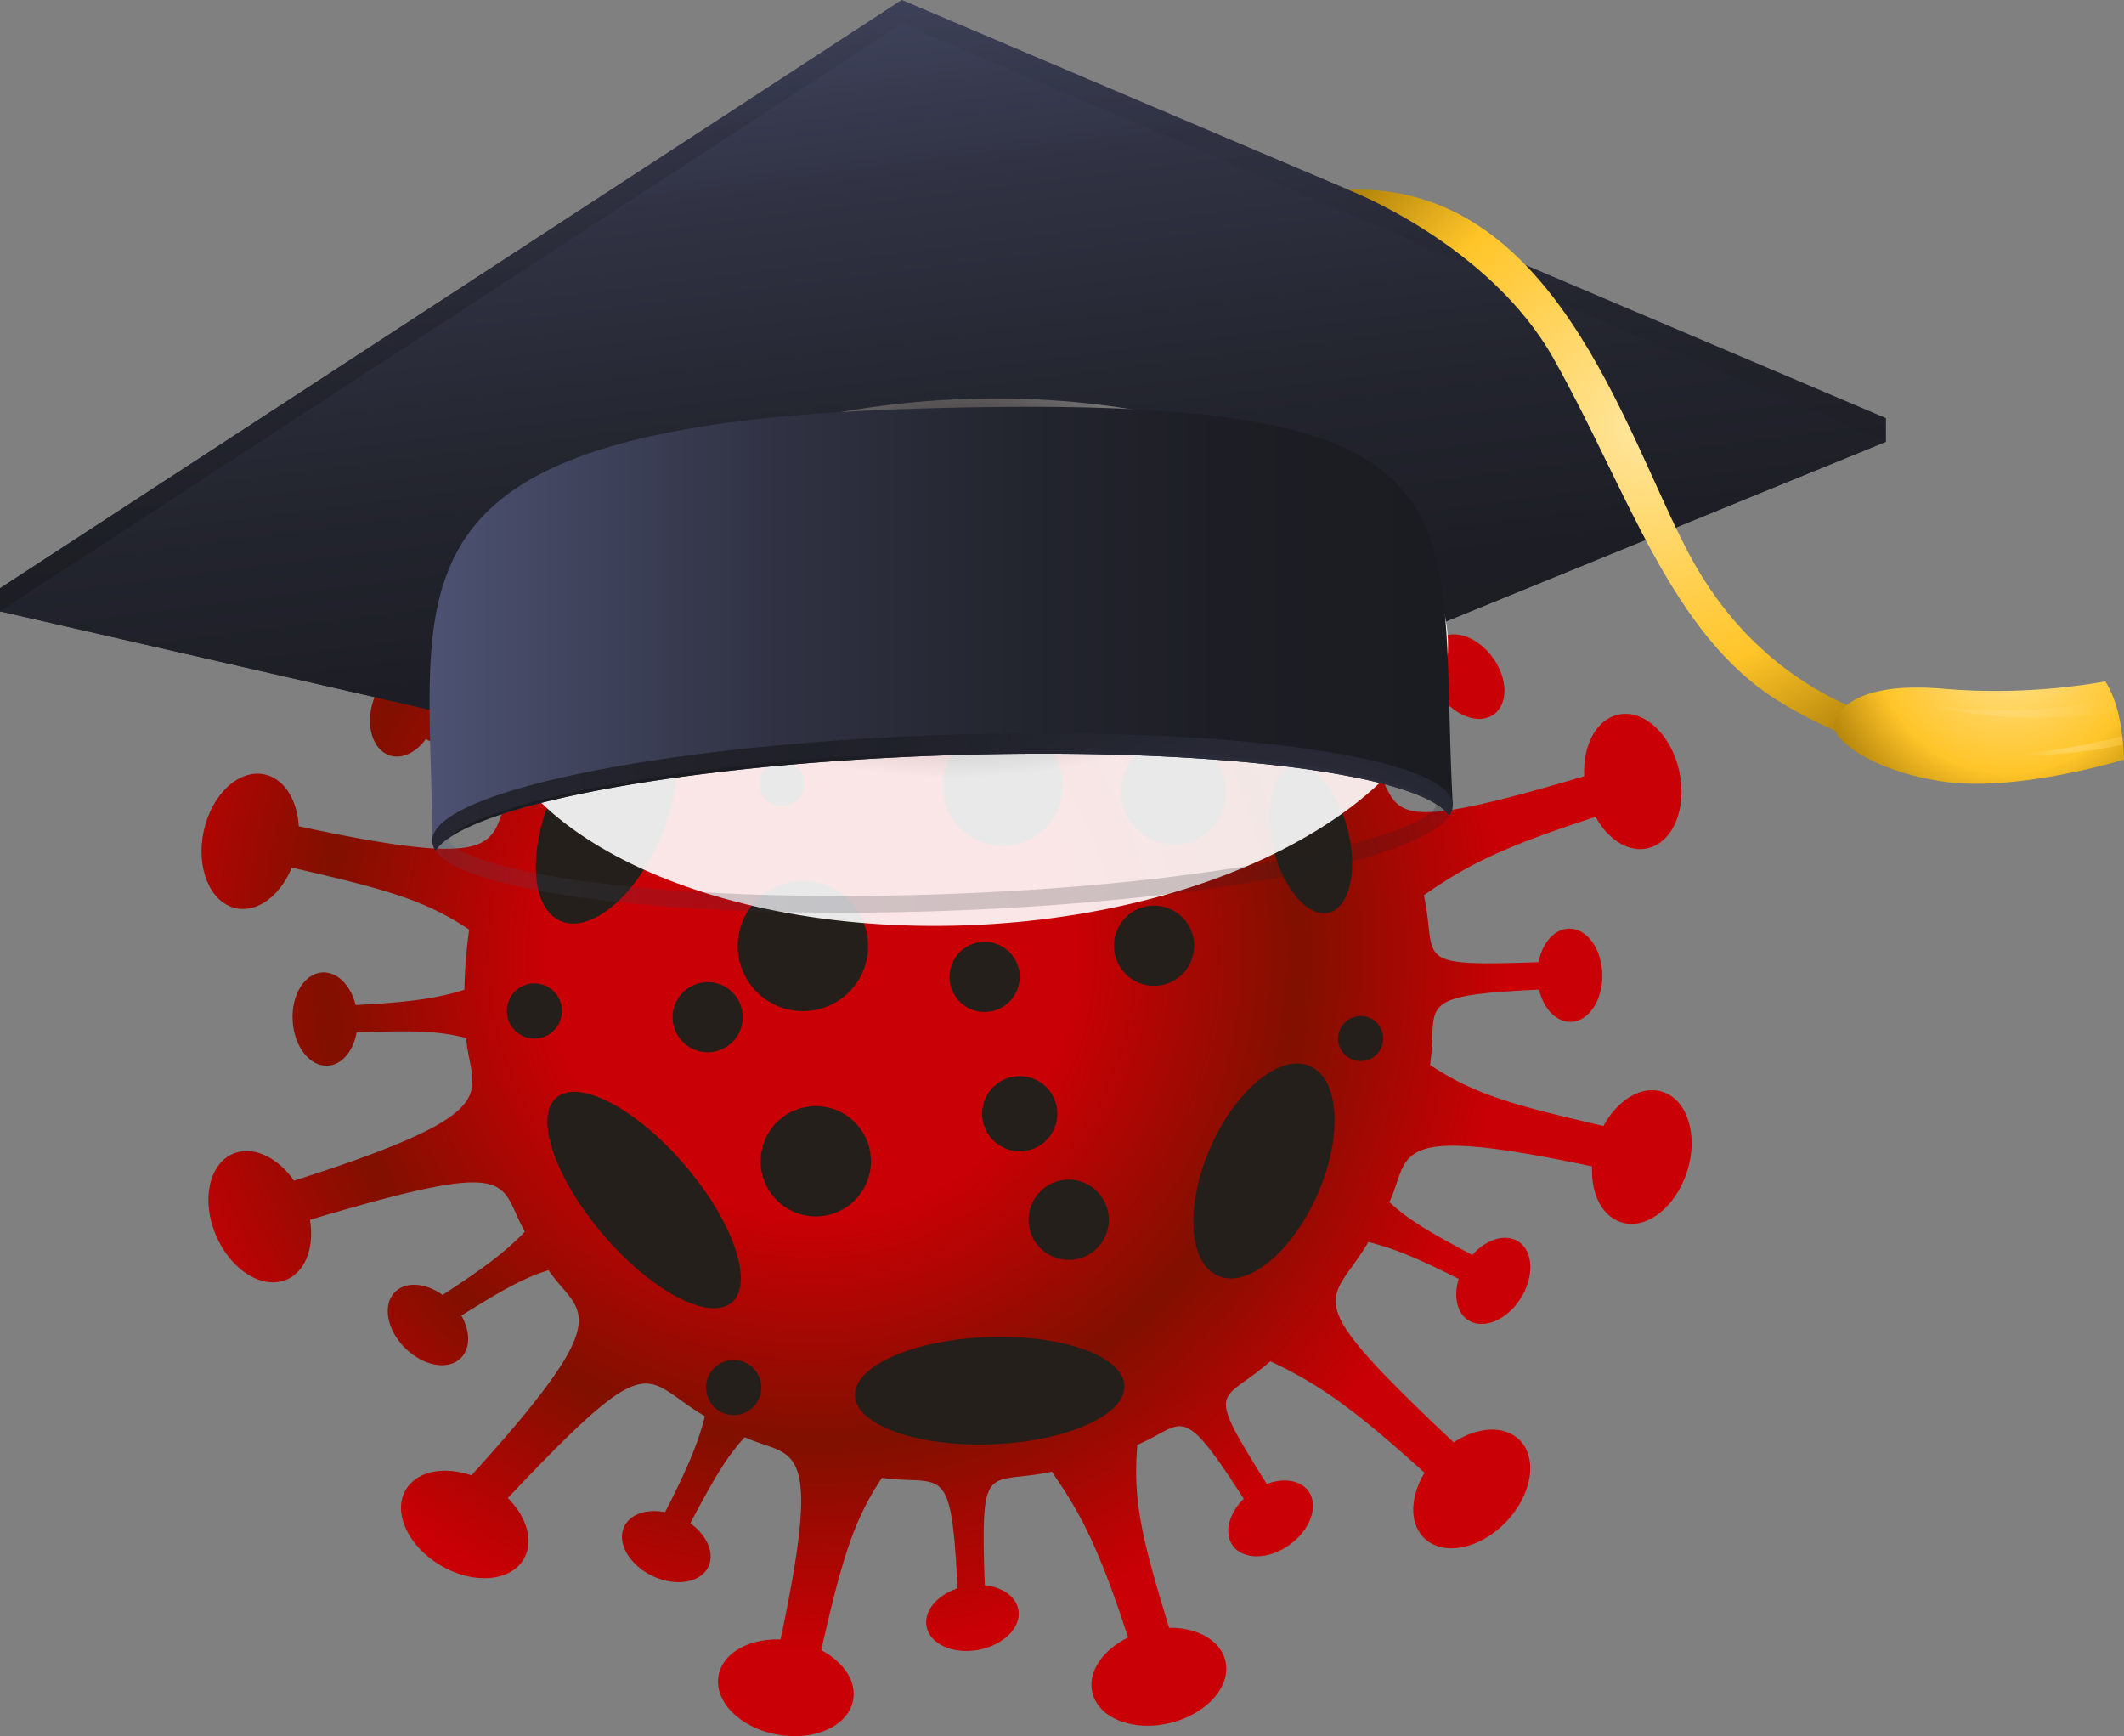 <svg xmlns="http://www.w3.org/2000/svg" xmlns:xlink="http://www.w3.org/1999/xlink" viewBox="0 0 994.92 813.14"><rect x="0" y="0" width="994.92" height="813.14" fill="#808080" stroke="none"/><defs><radialGradient id="radial-gradient" cx="383.23" cy="443.16" r="336.24" gradientTransform="translate(-18.95 17.73) rotate(-2.09)" gradientUnits="userSpaceOnUse"><stop offset="0.37" stop-color="#c90005"/><stop offset="0.58" stop-color="#980b02"/><stop offset="0.68" stop-color="#801000"/><stop offset="0.97" stop-color="#c90005"/></radialGradient><radialGradient id="radial-gradient-2" cx="383.23" cy="443.16" r="336.24" xlink:href="#radial-gradient"/><radialGradient id="radial-gradient-3" cx="383.23" cy="443.16" r="336.24" xlink:href="#radial-gradient"/><radialGradient id="radial-gradient-4" cx="383.23" cy="443.16" r="336.24" xlink:href="#radial-gradient"/><radialGradient id="radial-gradient-5" cx="383.23" cy="443.16" r="336.24" xlink:href="#radial-gradient"/><radialGradient id="radial-gradient-6" cx="383.23" cy="443.16" r="336.24" xlink:href="#radial-gradient"/><radialGradient id="radial-gradient-7" cx="383.23" cy="443.16" r="336.24" xlink:href="#radial-gradient"/><radialGradient id="radial-gradient-8" cx="383.23" cy="443.16" r="336.24" xlink:href="#radial-gradient"/><radialGradient id="radial-gradient-9" cx="383.23" cy="443.16" r="336.24" xlink:href="#radial-gradient"/><radialGradient id="radial-gradient-10" cx="383.23" cy="443.16" r="336.24" xlink:href="#radial-gradient"/><radialGradient id="radial-gradient-11" cx="383.23" cy="443.16" r="336.24" xlink:href="#radial-gradient"/><radialGradient id="radial-gradient-12" cx="383.23" cy="443.16" r="336.24" xlink:href="#radial-gradient"/><radialGradient id="radial-gradient-13" cx="383.23" cy="443.16" r="336.24" xlink:href="#radial-gradient"/><radialGradient id="radial-gradient-14" cx="383.23" cy="443.16" r="336.24" xlink:href="#radial-gradient"/><radialGradient id="radial-gradient-15" cx="383.23" cy="443.16" r="336.24" xlink:href="#radial-gradient"/><radialGradient id="radial-gradient-16" cx="383.23" cy="443.16" r="336.25" xlink:href="#radial-gradient"/><radialGradient id="radial-gradient-17" cx="383.23" cy="443.16" r="336.25" xlink:href="#radial-gradient"/><radialGradient id="radial-gradient-18" cx="383.23" cy="443.16" r="336.24" xlink:href="#radial-gradient"/><radialGradient id="radial-gradient-19" cx="383.23" cy="443.16" r="336.24" xlink:href="#radial-gradient"/><radialGradient id="radial-gradient-20" cx="383.23" cy="443.16" r="336.24" xlink:href="#radial-gradient"/><radialGradient id="radial-gradient-21" cx="383.23" cy="443.16" r="336.24" xlink:href="#radial-gradient"/><radialGradient id="radial-gradient-22" cx="383.23" cy="443.16" r="336.24" xlink:href="#radial-gradient"/><radialGradient id="radial-gradient-23" cx="383.23" cy="443.16" r="336.24" xlink:href="#radial-gradient"/><radialGradient id="radial-gradient-24" cx="383.23" cy="443.16" r="336.24" xlink:href="#radial-gradient"/><radialGradient id="radial-gradient-25" cx="383.23" cy="443.16" r="336.24" xlink:href="#radial-gradient"/><linearGradient id="Безымянный_градиент_6" x1="400.45" y1="-83.85" x2="461.87" y2="400.03" gradientUnits="userSpaceOnUse"><stop offset="0" stop-color="#4d5273"/><stop offset="0.14" stop-color="#40445d"/><stop offset="0.34" stop-color="#303243"/><stop offset="0.55" stop-color="#242630"/><stop offset="0.77" stop-color="#1d1e25"/><stop offset="1" stop-color="#1b1c21"/></linearGradient><linearGradient id="Безымянный_градиент_6-2" x1="613.66" y1="-87.67" x2="658.61" y2="266.42" xlink:href="#Безымянный_градиент_6"/><linearGradient id="Безымянный_градиент_6-3" x1="188.91" y1="-32.33" x2="232.87" y2="314.02" xlink:href="#Безымянный_градиент_6"/><linearGradient id="Безымянный_градиент_6-4" x1="401.44" y1="-70.3" x2="461" y2="398.97" xlink:href="#Безымянный_градиент_6"/><radialGradient id="Безымянный_градиент_15" cx="20194.62" cy="-53126.15" r="6921.87" gradientTransform="matrix(0.03, 0, 0, 0.02, -158.43, 1288.06)" gradientUnits="userSpaceOnUse"><stop offset="0.07" stop-color="#393434"/><stop offset="0.22" stop-color="#534f4f"/><stop offset="0.54" stop-color="#969494"/><stop offset="1" stop-color="#fff"/></radialGradient><linearGradient id="Безымянный_градиент_6-5" x1="201.17" y1="294" x2="680.46" y2="294" xlink:href="#Безымянный_градиент_6"/><radialGradient id="Безымянный_градиент_278" cx="595.65" cy="483.81" r="293.42" xlink:href="#Безымянный_градиент_6"/><linearGradient id="Безымянный_градиент_6-6" x1="265.71" y1="385.44" x2="743.8" y2="385.44" gradientTransform="translate(-63.34)" xlink:href="#Безымянный_градиент_6"/><radialGradient id="Безымянный_градиент_227" cx="833.78" cy="198.96" r="221.27" gradientTransform="translate(-63.34)" gradientUnits="userSpaceOnUse"><stop offset="0" stop-color="#ffe7a1"/><stop offset="0.36" stop-color="#ffcf4d"/><stop offset="0.53" stop-color="#ffc529"/><stop offset="0.87" stop-color="#996e00"/></radialGradient><radialGradient id="Безымянный_градиент_227-2" cx="532.01" cy="-264.56" r="118.89" gradientTransform="matrix(0.14, -0.99, -0.99, -0.14, 604.66, 788.52)" xlink:href="#Безымянный_градиент_227"/><radialGradient id="Безымянный_градиент_227-3" cx="1004.63" cy="318.9" r="109.33" xlink:href="#Безымянный_градиент_227"/><radialGradient id="Безымянный_градиент_227-4" cx="1034.19" cy="343.9" r="58.11" xlink:href="#Безымянный_градиент_227"/></defs><title>corona-quiz- </title><g style="isolation:isolate"><g id="Слой_1" data-name="Слой 1"><path d="M737.19,462.82l-.48-12.75c-79,2.86-62.65,2.33-69.73-30.77,23.85-16.79,43.23-25.43,102.87-43.78l-5.75-18.65c-119.94,36.86-106.63,25.16-120.32.4C654,346.65,666.36,337.58,694.41,320l-6.78-10.8c-27.94,17.51-40.54,25.72-54.92,30.09-15.24-22.35-36.9-17.68,49-110.19l-14.3-13.28c-86.37,92.88-76.23,73.69-108,55.1,3.53-14.26,9.72-28.3,25.17-57.48l-11.28-6c-35.6,67.2-27.3,53.55-58,43.53-2.17-27.5.37-49.23,13.79-107.86l-19-4.35C482.36,260,481.44,240.32,448.32,239.84c-4.67-15-6.48-30-7.76-65.11l-12.76.46c1.28,35.08,2.1,49.85-2.11,65.44C397.88,243,391,264.84,353.28,142.06L334.6,147.8c18.29,59.49,24.9,78.9,22.25,109.71A227,227,0,0,0,335,268.12c-10.62-10.2-19.69-22.57-37.27-50.63l-10.82,6.79c17.52,27.94,25.72,40.54,30.1,54.91-22.45,15.3-17.74,36.9-110.18-49.05l-13.3,14.31c108.27,100.65,77,124.86-2.36,82.81l-6,11.27c29.22,15.49,42.63,22.29,53.61,32.61-11,23.66,3.56,39.42-117.93,11.58l-4.36,19c58.37,13.39,79.2,17.58,103.28,33.65a229.65,229.65,0,0,0-2.23,28.18c-14.94,4.68-30,6.49-65.1,7.77l.46,12.75c35.08-1.28,49.84-2.09,65.44,2.12,2.34,28,24.16,34.68-98.57,72.41l5.74,18.67c119.94-36.87,106.65-25.14,120.33-.4-10.21,10.62-22.58,19.69-50.64,37.28L202,625c27.94-17.51,40.55-25.72,54.92-30.09,15.31,22.45,36.89,17.73-49.05,110.18l14.3,13.29c85.84-92.32,76.06-73.8,108-55.11-3.53,14.26-9.72,28.3-25.17,57.48l11.27,6c15.49-29.23,22.3-42.63,32.62-53.63,23.62,11,39.43-3.59,11.58,117.95l19,4.36c13.4-58.38,17.59-79.2,33.65-103.29,30.47,4.25,33.09-11.1,36,67.35l12.75-.47c-2.87-79-2.32-62.66,30.77-69.75,16.79,23.86,25.43,43.24,43.76,102.88L555,786.37c-18.29-59.5-24.89-78.9-22.24-109.72,24.39-10.25,19.21-23.6,59.12,40l10.81-6.79c-40.4-64.45-32.88-50.06-7.66-72.31,25.57,12,43,24.85,87.75,66.45l13.29-14.31c-92.34-85.84-73.81-76.06-55.11-108,14.25,3.54,28.3,9.72,57.48,25.17l6-11.27c-29.23-15.49-42.63-22.29-53.62-32.61,11-23.62-3.63-39.43,118-11.58l4.35-19c-58.38-13.4-79.2-17.58-103.29-33.65C674.09,468.28,658.74,465.7,737.19,462.82Z" fill="url(#radial-gradient)"/><path d="M547.43,149.08c-2.65,12-18.81,18.68-36.09,14.87s-29.14-16.65-26.49-28.68,18.81-18.67,36.1-14.86S550.08,137.06,547.43,149.08Z" fill="url(#radial-gradient-2)"/><path d="M697.39,243.76c-7.62,9.68-25,8.67-39-2.27s-19-27.64-11.42-37.33,25-8.66,39,2.27S705,234.08,697.39,243.76Z" fill="url(#radial-gradient-3)"/><path d="M771.57,397.33c-12.05,2.59-24.81-9.33-28.53-26.64s3-33.42,15.06-36,24.8,9.34,28.53,26.64S783.6,394.74,771.57,397.33Z" fill="url(#radial-gradient-4)"/><path d="M759.45,572.46c-11.75-3.7-17-20.36-11.67-37.25s19.13-27.58,30.87-23.9,17,20.37,11.66,37.25S771.19,576.14,759.45,572.46Z" fill="url(#radial-gradient-5)"/><path d="M667.21,720.46c-8.89-8.53-6.17-25.78,6.08-38.55s29.38-16.21,38.28-7.7,6.15,25.79-6.1,38.56S676.09,729,667.21,720.46Z" fill="url(#radial-gradient-6)"/><path d="M511.7,792.79c-2.89-12,8.72-25,25.93-29.17s33.49,2.22,36.37,14.19-8.74,25-26,29.16S514.57,804.76,511.7,792.79Z" fill="url(#radial-gradient-7)"/><path d="M336.57,784.76c2.2-12.14,18.08-19.39,35.5-16.22s29.74,15.54,27.55,27.65-18.1,19.36-35.52,16.21S334.37,796.86,336.57,784.76Z" fill="url(#radial-gradient-8)"/><path d="M190.06,697.74c6.24-10.63,23.64-12,38.92-3s22.58,24.82,16.36,35.45-23.65,12-38.92,3S183.83,708.35,190.06,697.74Z" fill="url(#radial-gradient-9)"/><path d="M109.15,540.37c11.34-4.83,26.13,4.44,33.07,20.73s3.36,33.39-8,38.22-26.12-4.48-33.07-20.75S97.82,545.18,109.15,540.37Z" fill="url(#radial-gradient-10)"/><path d="M123.89,362.69c12,2.57,18.81,18.67,15.12,36s-16.46,29.23-28.49,26.68-18.8-18.69-15.12-36S111.86,360.12,123.89,362.69Z" fill="url(#radial-gradient-11)"/><path d="M220.59,212.94c9.18,8.22,7.06,25.54-4.75,38.75s-28.8,17.2-38,9-7-25.56,4.76-38.76S211.42,204.73,220.59,212.94Z" fill="url(#radial-gradient-12)"/><path d="M373.84,133c3.86,11.71-6.63,25.65-23.45,31.2S316.84,164.71,313,153s6.68-25.65,23.47-31.2S370,121.29,373.84,133Z" fill="url(#radial-gradient-13)"/><path d="M455.3,173c.65,8.38-8.56,15.93-20.6,16.88s-22.33-5.08-23-13.45,8.58-15.92,20.61-16.88S454.64,164.62,455.3,173Z" fill="url(#radial-gradient-14)"/><path d="M599.12,220.63c-3.44,7.66-15.14,9.88-26.17,4.94s-17.16-15.16-13.73-22.83,15.16-9.86,26.18-4.93S602.56,213,599.12,220.63Z" fill="url(#radial-gradient-15)"/><path d="M699.77,334.58c-6.8,4.94-18,1-25.15-8.74s-7.35-21.68-.55-26.63,18.06-1,25.16,8.75S706.57,329.64,699.77,334.58Z" fill="url(#radial-gradient-16)"/><path d="M735.73,478.59c-8.41.15-15.39-9.51-15.6-21.59s6.42-22,14.83-22.12,15.37,9.54,15.59,21.6S744.12,478.44,735.73,478.59Z" fill="url(#radial-gradient-17)"/><path d="M687.82,618.38c-7.1-4.49-7.64-16.4-1.19-26.61s17.43-14.85,24.53-10.36,7.62,16.41,1.19,26.61S694.92,622.86,687.82,618.38Z" fill="url(#radial-gradient-18)"/><path d="M577.41,723.86c-4.89-6.84-.91-18.06,8.91-25.1s21.73-7.18,26.63-.35.88,18.06-8.92,25.1S582.3,730.69,577.41,723.86Z" fill="url(#radial-gradient-19)"/><path d="M434,761.69c-1.51-8.27,6.88-16.72,18.78-18.89s22.71,2.78,24.23,11.05-6.92,16.71-18.79,18.88S435.47,770,434,761.69Z" fill="url(#radial-gradient-20)"/><path d="M292.41,714.91c3.64-7.58,15.4-9.49,26.29-4.26s16.75,15.59,13.11,23.17-15.41,9.46-26.28,4.25S288.78,722.48,292.41,714.91Z" fill="url(#radial-gradient-21)"/><path d="M185,605.11c6-6,17.68-3.87,26.23,4.68S221.86,630,215.92,636s-17.68,3.83-26.22-4.68S179.05,611.05,185,605.11Z" fill="url(#radial-gradient-22)"/><path d="M151,455.43c8.41-.48,15.77,8.89,16.46,21s-5.55,22.2-13.94,22.68-15.74-8.92-16.44-21S142.59,455.9,151,455.43Z" fill="url(#radial-gradient-23)"/><path d="M195.93,312.22c8,2.57,11.5,14,7.81,25.47s-13.16,18.72-21.17,16.14-11.48-14-7.8-25.46S187.94,309.64,195.93,312.22Z" fill="url(#radial-gradient-24)"/><path d="M308.37,208.36c5,6.74,1.28,18-8.4,25.28s-21.56,7.63-26.61.89-1.24-18,8.41-25.27S303.35,201.63,308.37,208.36Z" fill="url(#radial-gradient-25)"/><path d="M526.69,649c.5,13.88-27.35,26.15-62.21,27.42s-63.51-9-64-22.82,27.35-26.14,62.2-27.41S526.18,635.17,526.69,649Z" fill="#241f1a" style="mix-blend-mode:color-dodge"/><path d="M456.24,288.57c.42,11.6-22.88,21.87-52,22.93s-53.14-7.48-53.56-19.08,22.87-21.88,52-22.94S455.81,277,456.24,288.57Z" fill="#241f1a" style="mix-blend-mode:color-dodge"/><path d="M342.8,610c-10.54,9-37.48-5.13-60.18-31.63s-32.52-55.28-22-64.3,37.48,5.12,60.16,31.61S353.34,601,342.8,610Z" fill="#241f1a" style="mix-blend-mode:color-dodge"/><path d="M613.62,499.3c13.85,6.08,15.42,33,3.5,60.11s-32.77,44.18-46.62,38.11-15.42-33-3.51-60.12S599.77,493.22,613.62,499.3Z" fill="#241f1a" style="mix-blend-mode:color-dodge"/><path d="M305.62,333.11c13.85,6.07,15.42,33,3.51,60.11s-32.78,44.18-46.63,38.1-15.42-33-3.51-60.11S291.77,327,305.62,333.11Z" fill="#241f1a" style="mix-blend-mode:color-dodge"/><path d="M605.39,359.09c9.63-2.42,21.28,10.93,26,29.8s.76,36.13-8.88,38.55-21.28-10.93-26-29.8S595.75,361.51,605.39,359.09Z" fill="#241f1a" style="mix-blend-mode:color-dodge"/><path d="M507.58,285.29c7.1-6.94,23.89-1.3,37.5,12.6s18.9,30.81,11.8,37.76S533,337,519.37,323.05,500.48,292.25,507.58,285.29Z" fill="#241f1a" style="mix-blend-mode:color-dodge"/><circle cx="376.1" cy="443.05" r="30.53" transform="translate(-204.36 414.53) rotate(-46.86)" fill="#241f1a" style="mix-blend-mode:color-dodge"/><path d="M497.86,367a28.18,28.18,0,1,1-29.18-27.14A28.17,28.17,0,0,1,497.86,367Z" fill="#241f1a" style="mix-blend-mode:color-dodge"/><circle cx="540.58" cy="442.93" r="18.79" fill="#241f1a" style="mix-blend-mode:color-dodge"/><path d="M495.25,521A17.61,17.61,0,1,1,477,504,17.61,17.61,0,0,1,495.25,521Z" fill="#241f1a" style="mix-blend-mode:color-dodge"/><circle cx="382.12" cy="543.87" r="25.83" fill="#241f1a" style="mix-blend-mode:color-dodge"/><path d="M519.38,570.59a18.79,18.79,0,1,1-19.46-18.09A18.79,18.79,0,0,1,519.38,570.59Z" fill="#241f1a" style="mix-blend-mode:color-dodge"/><path d="M376.84,366.65a10.57,10.57,0,1,1-10.95-10.17A10.57,10.57,0,0,1,376.84,366.65Z" fill="#241f1a" style="mix-blend-mode:color-dodge"/><circle cx="331.49" cy="476.4" r="16.44" fill="#241f1a" style="mix-blend-mode:color-dodge"/><circle cx="461.22" cy="457.57" r="16.44" transform="translate(-128.49 730.22) rotate(-69.59)" fill="#241f1a" style="mix-blend-mode:color-dodge"/><path d="M574.34,370a24.66,24.66,0,1,1-25.53-23.75A24.65,24.65,0,0,1,574.34,370Z" fill="#241f1a" style="mix-blend-mode:color-dodge"/><circle cx="637.33" cy="486.4" r="10.57" fill="#241f1a" style="mix-blend-mode:color-dodge"/><path d="M356.59,649.36a12.92,12.92,0,1,1-13.38-12.43A12.92,12.92,0,0,1,356.59,649.36Z" fill="#241f1a" style="mix-blend-mode:color-dodge"/><circle cx="250.32" cy="473.48" r="12.92" fill="#241f1a" style="mix-blend-mode:color-dodge"/><path d="M883.38,195.83v11.08L677.07,291.16l-131.25,53.6-21.38,8.73h0c-26.29-.76-54.76-.68-84.45.37-39.13,1.4-76,4.32-108.47,8.36h0l-26-6h0L201.19,332.38,0,286.31V275.5L422.45,0Z" fill="url(#Безымянный_градиент_6)"/><polygon points="883.39 195.84 424.11 0.71 424.11 0.71 422.45 0.01 422.38 0.05 422.38 19.27 424.11 19.27 424.11 260.45 436.75 266.34 883.39 206.91 883.39 195.84" opacity="0.2" fill="url(#Безымянный_градиент_6-2)" style="mix-blend-mode:multiply"/><polygon points="422.38 19.27 422.38 0.05 0 275.5 0 286.31 425.73 261.92 424.22 19.27 422.38 19.27" opacity="0.9" fill="url(#Безымянный_градиент_6-3)" style="mix-blend-mode:screen"/><path d="M883.33,206.89,677.07,291.14,545.8,344.76l-21.39,8.73c-26.29-.76-54.76-.68-84.45.37-39.13,1.4-76,4.32-108.47,8.36h0l-26-6h0L201.19,332.38,0,286.31,422.45,11.06Z" fill="url(#Безымянный_градиент_6-4)"/><path d="M678.2,299c3.35,67.93-95.15,128-220,134.13S229.36,389.14,226,321.27s95.17-128,220-134.14S674.85,231.06,678.2,299Z" opacity="0.9" fill="url(#Безымянный_градиент_15)" style="mix-blend-mode:multiply"/><path d="M680.46,376.93a6.42,6.42,0,0,1-2.19,4.3c-12-14.85-72.55-25.36-153.83-27.74h0c-26.29-.76-54.76-.68-84.45.37-39.13,1.4-76,4.32-108.47,8.36h0c-67.5,8.35-116.14,21.45-126.88,35.3a5.5,5.5,0,0,1-2.21-3.26c0-.11,0-.21,0-.32v-.26c0-22-1.07-42.48-1.19-61.3-.59-83.84,17.24-134.64,228.46-141,210.21-6.36,241.08,22.25,247.42,99.81v0c1.94,23.74,1.59,52,3.36,85.3A3.71,3.71,0,0,1,680.46,376.93Z" fill="url(#Безымянный_градиент_6-5)"/><path d="M680.43,376.46c-1.6-16-56.14-27.85-134.61-31.7h0c-32-1.57-67.91-1.82-105.84-.46-50,1.79-96.31,6.08-134.52,11.95h0c-62.3,9.6-103,23.4-103,37.43v.26c0,.11,0,.21,0,.32a8.37,8.37,0,0,0,1.59,4.15c.19-.3.41-.6.62-.89,10.74-13.85,59.38-26.95,126.88-35.3h0c32.48-4,69.34-7,108.47-8.36,29.69-1.05,58.16-1.13,84.45-.37h0c81.28,2.38,141.82,12.89,153.83,27.74.22.26.41.54.59.8a8.7,8.7,0,0,0,1.6-5.1A3.71,3.71,0,0,0,680.43,376.46Z" fill="url(#Безымянный_градиент_278)"/><path d="M440,344.29c-132,4.7-238.38,26.93-237.57,49.65s108.48,37.34,240.5,32.65,238.39-26.93,237.58-49.66S572,339.59,440,344.29Zm2.65,74.46c-16.29.58-32.57.87-48.4.87-124.72,0-181.38-17-184-26.05,2.51-11.57,83.72-36.24,230-41.44,16.29-.58,32.58-.87,48.4-.87,124.72,0,181.38,17,184,26.05C670.12,388.87,588.91,413.54,442.6,418.75Z" opacity="0.2" fill="url(#Безымянный_градиент_6-6)" style="mix-blend-mode:screen"/><path d="M631.55,88.85s66,25.47,96.11,79c35.29,62.74,54.9,129.4,105.88,160.77S927.64,356,927.64,356V344.27S837.45,348.19,790.4,258C760.56,200.81,727.66,85.47,631.55,88.85Z" fill="url(#Безымянный_градиент_227)"/><path d="M994.92,355.74S944.64,371.21,910,366,859.05,346,859.08,340.24s8.3-21.28,50.73-17.7a296.63,296.63,0,0,0,76.36-3.4C991.22,327.2,994.35,339,994.92,355.74Z" fill="url(#Безымянный_градиент_227-2)"/><path d="M989.75,326.37a178.74,178.74,0,0,1-38.55,6.09c-27.43,1.08-47.17-2.07-47.17-2.07s23.82,6.91,59.08,5.53A279.21,279.21,0,0,0,992,333.54,58.7,58.7,0,0,0,989.75,326.37Z" opacity="0.5" fill="url(#Безымянный_градиент_227-3)" style="mix-blend-mode:multiply"/><path d="M994.08,344.63c-2.48.71-5,1.38-7.62,2-26.74,6.22-46.72,6.84-46.72,6.84s22.66,2.09,54.75-4.74C994.37,347.31,994.24,345.94,994.08,344.63Z" opacity="0.5" fill="url(#Безымянный_градиент_227-4)" style="mix-blend-mode:multiply"/></g></g></svg>